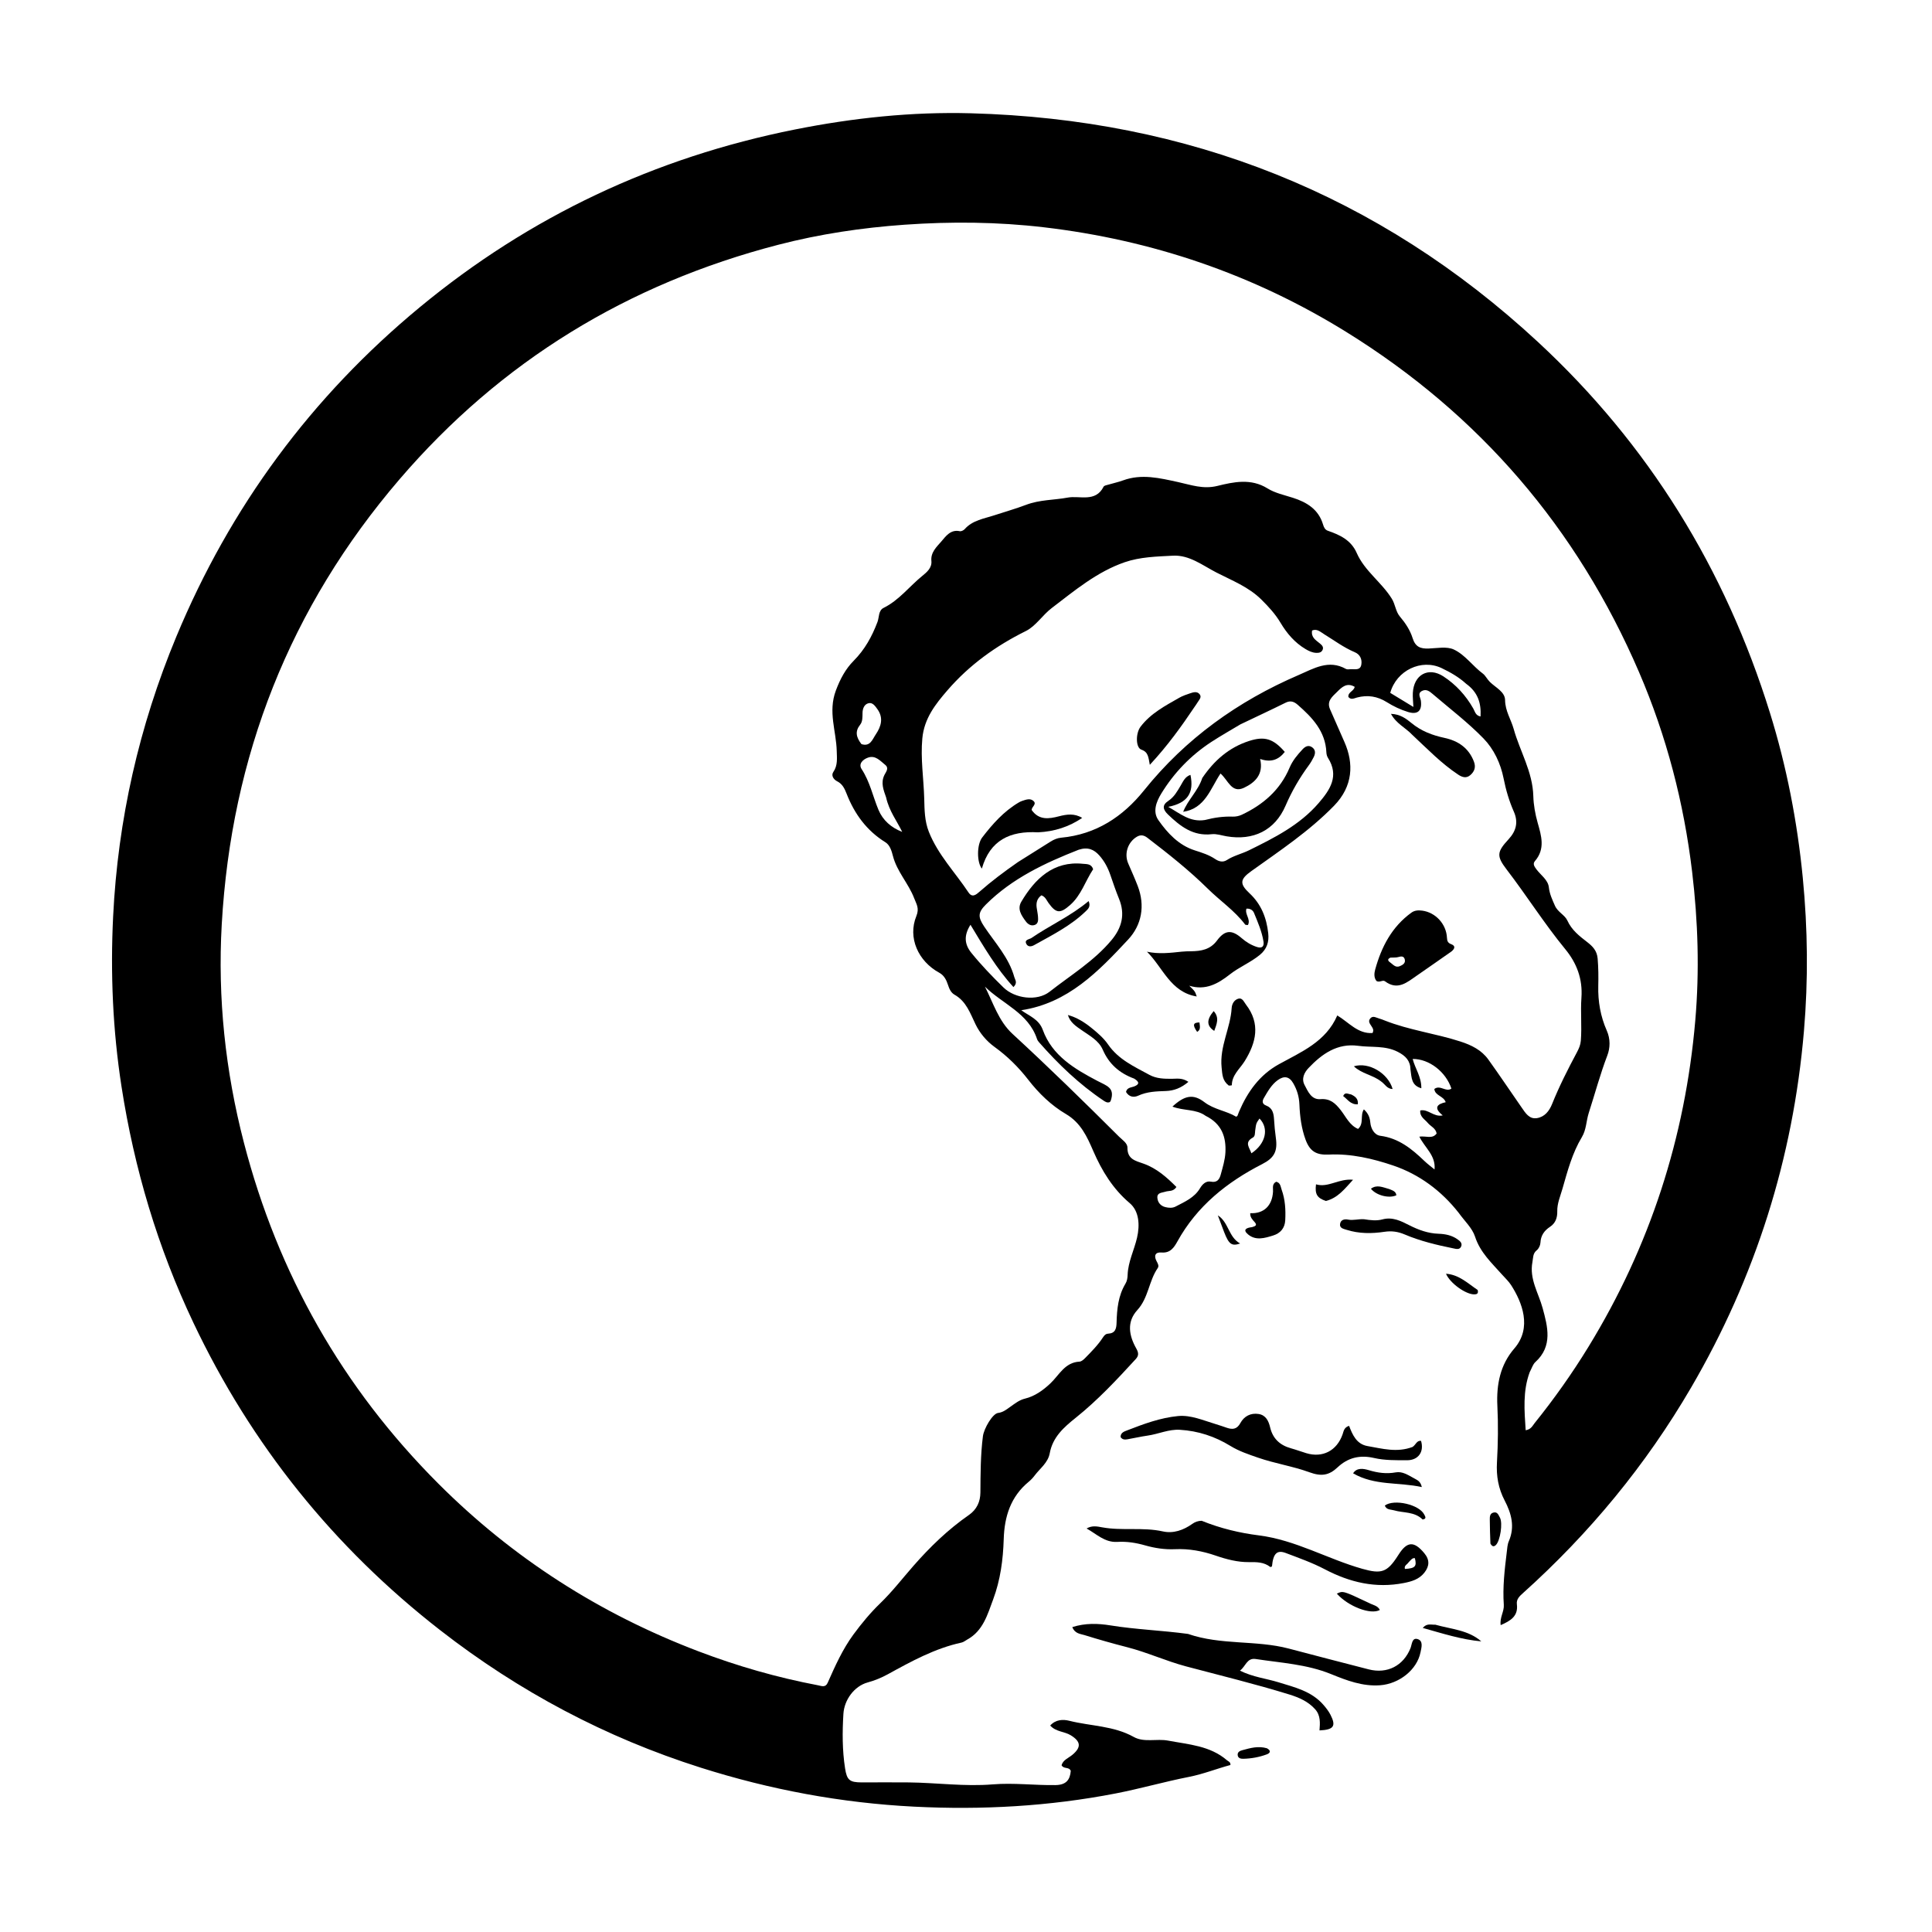 <svg version="1.1" id="Layer_1" xmlns="http://www.w3.org/2000/svg" xmlns:xlink="http://www.w3.org/1999/xlink" x="0px" y="0px"
	 width="100%" viewBox="0 0 1024 1024" enable-background="new 0 0 1024 1024" xml:space="preserve">
<path fill="#000000" opacity="1" stroke="none" 
	d="
M773.155,642.848 
	C763.841,630.972 752.059,622.382 738.474,617.768 
	C727.662,614.096 716.069,611.367 704.244,611.945 
	C697.645,612.268 694.245,610.2 691.979,604.047 
	C689.775,598.058 688.972,591.691 688.721,585.448 
	C688.55,581.199 687.447,577.641 685.459,574.173 
	C683.369,570.527 680.595,570.03 677.172,572.536 
	C673.848,574.97 671.915,578.514 669.89,581.957 
	C668.905,583.632 668.932,585.145 671.09,585.963 
	C674.464,587.243 675.071,590.066 675.267,593.229 
	C675.471,596.546 675.768,599.866 676.231,603.155 
	C677.237,610.295 675.323,613.755 668.994,616.994 
	C650.298,626.56 634.411,639.241 624.051,657.989 
	C622.259,661.231 620.265,664.234 615.651,663.847 
	C612.402,663.574 611.462,665.455 612.949,668.336 
	C613.579,669.556 614.445,670.901 613.631,672.081 
	C608.89,678.944 608.718,687.91 602.824,694.344 
	C597.023,700.678 598.427,707.97 602.246,714.715 
	C603.601,717.107 603.571,718.595 601.925,720.389 
	C591.909,731.314 581.781,742.156 570.186,751.432 
	C563.812,756.532 557.951,761.7 556.386,770.253 
	C555.459,775.32 551.208,778.273 548.347,782.1 
	C547.456,783.292 546.399,784.407 545.25,785.354 
	C535.643,793.272 532.358,803.788 531.99,815.83 
	C531.659,826.67 530.226,837.462 526.405,847.686 
	C523.408,855.707 521.094,864.351 512.702,868.975 
	C511.685,869.536 510.722,870.364 509.633,870.6 
	C495.478,873.662 482.992,880.571 470.481,887.436 
	C467.115,889.283 463.606,890.704 459.868,891.734 
	C452.757,893.695 447.487,900.956 447.027,908.341 
	C446.426,918.009 446.412,927.643 447.899,937.23 
	C448.88,943.548 450.344,944.708 456.786,944.711 
	C465.119,944.715 473.452,944.618 481.784,944.717 
	C496.568,944.894 511.341,946.973 526.113,945.762 
	C537.27,944.847 548.321,946.299 559.431,946.136 
	C565.072,946.053 567.146,943.382 567.53,938.575 
	C566.543,936.28 563.8,937.796 562.65,935.609 
	C563.424,932.796 566.298,931.826 568.373,930.098 
	C573.242,926.043 572.854,922.994 567.494,919.716 
	C564.129,917.657 559.674,917.964 556.631,914.565 
	C559.595,911.3 563.46,911.225 566.795,912.061 
	C578.163,914.91 590.24,914.661 600.942,920.633 
	C606.406,923.682 613.038,921.413 619.134,922.566 
	C630.072,924.636 641.363,925.243 650.354,933.004 
	C651.068,933.62 652.259,933.814 652.153,935.485 
	C644.875,937.427 637.877,940.275 630.182,941.787 
	C617.208,944.337 604.412,948.025 591.385,950.555 
	C556.058,957.414 520.458,959.38 484.503,957.565 
	C445.842,955.613 408.199,948.563 371.404,936.896 
	C321.034,920.925 275.026,896.493 233.335,864.054 
	C176.84,820.097 133.173,765.741 102.5,701.065 
	C83.62,661.257 71.156,619.487 64.401,575.9 
	C59.761,545.953 58.479,515.871 59.96,485.756 
	C62.48,434.489 73.694,385 93.409,337.543 
	C122.021,268.67 165.036,210.344 222.502,162.834 
	C280.777,114.656 347.179,83.416 421.337,68.633 
	C452.128,62.495 483.239,59.188 514.595,60.038 
	C629.793,63.161 730.494,102.786 815.24,181.34 
	C873.853,235.671 914.411,301.544 938.095,377.769 
	C946.949,406.266 952.605,435.455 955.51,465.216 
	C958.158,492.338 958.428,519.473 956.121,546.537 
	C950.377,613.912 930.446,676.925 896.347,735.394 
	C872.392,776.47 842.501,812.684 807.152,844.431 
	C805.349,846.05 803.647,847.627 803.976,850.275 
	C804.761,856.58 800.686,859.061 795.39,861.35 
	C794.799,857.302 797.3,854.167 797.046,850.563 
	C796.388,841.225 797.487,831.944 798.616,822.687 
	C798.857,820.713 798.956,818.612 799.726,816.83 
	C803.027,809.185 801.062,802.13 797.5,795.304 
	C794.167,788.914 793.007,782.318 793.42,775.078 
	C793.988,765.11 794.129,755.07 793.636,745.101 
	C793.076,733.78 795.192,723.298 802.614,714.737 
	C812.22,703.656 806.657,690.114 800.977,681.224 
	C799.646,679.142 797.763,677.409 796.104,675.541 
	C790.62,669.363 784.53,663.842 781.795,655.423 
	C780.323,650.892 776.263,647.201 773.155,642.848 
M810.747,727.339 
	C807.06,737.379 807.947,747.614 808.638,758.063 
	C811.542,757.574 812.25,755.689 813.354,754.318 
	C823.71,741.456 833.234,728.007 841.866,713.922 
	C874.468,660.725 893.193,602.934 898.534,540.871 
	C900.794,514.609 900,488.331 896.864,462.095 
	C892.486,425.47 883.305,390.138 868.75,356.304 
	C835.897,279.936 784.129,219.637 713.427,175.866 
	C664.251,145.422 610.676,127.197 553.27,120.466 
	C528.747,117.59 504.128,117.361 479.455,119.102 
	C456.799,120.702 434.433,124.044 412.498,129.735 
	C332.789,150.416 265.45,191.436 211.77,254.023 
	C153.597,321.846 122.585,400.88 117.53,489.913 
	C115.31,528.998 119.423,567.668 129.287,605.673 
	C147.324,675.168 181.516,735.466 232.224,786.247 
	C271.761,825.84 317.948,855.359 370.238,875.244 
	C390.808,883.066 411.914,889.137 433.559,893.236 
	C435.408,893.586 437.492,894.61 438.685,891.916 
	C442.617,883.043 446.563,874.181 452.359,866.292 
	C456.64,860.463 461.41,854.726 466.42,849.893 
	C472.865,843.677 478.262,836.657 484.054,830.038 
	C492.947,819.876 502.485,810.662 513.53,802.983 
	C517.749,800.05 519.593,795.897 519.631,791.075 
	C519.71,781.108 519.691,771.157 520.965,761.239 
	C521.484,757.19 526.055,749.268 528.991,748.896 
	C531.71,748.551 533.457,747.049 535.505,745.613 
	C537.911,743.927 540.206,742.038 543.27,741.298 
	C548.508,740.032 552.862,736.861 556.675,733.279 
	C561.423,728.819 564.326,722.103 572.156,721.692 
	C573.163,721.639 574.273,720.681 575.064,719.876 
	C578.492,716.388 581.954,712.908 584.635,708.783 
	C585.329,707.716 586.084,706.941 587.346,706.873 
	C591.178,706.666 591.724,704.181 591.808,701.001 
	C591.997,693.849 592.683,686.761 596.496,680.421 
	C597.392,678.932 597.609,677.342 597.67,675.645 
	C597.92,668.76 601.139,662.579 602.662,655.977 
	C604.206,649.287 603.772,641.906 598.783,637.689 
	C589.894,630.176 584.029,620.611 579.453,610.061 
	C576.157,602.463 572.861,595.103 564.964,590.46 
	C557.167,585.877 550.568,579.48 544.945,572.23 
	C539.818,565.619 533.95,559.822 527.108,554.876 
	C522.885,551.824 519.329,547.601 517.057,542.908 
	C514.186,536.977 512.147,530.739 505.898,527.2 
	C504.05,526.154 503.123,524.125 502.42,521.924 
	C501.63,519.452 500.376,516.954 497.855,515.584 
	C486.609,509.47 481.025,496.96 485.683,485.546 
	C487.379,481.39 485.742,479.248 484.533,476.085 
	C481.531,468.238 475.42,462.02 473.272,453.696 
	C472.613,451.142 471.718,447.93 469.317,446.443 
	C459.326,440.256 452.873,431.362 448.693,420.625 
	C447.639,417.919 446.488,415.498 443.691,414.091 
	C441.756,413.118 440.423,410.992 441.672,409.174 
	C444.103,405.634 443.576,401.854 443.488,398.093 
	C443.24,387.46 438.784,377.326 443.023,366 
	C445.339,359.81 448.177,354.547 452.436,350.258 
	C458.381,344.273 462.152,337.386 465.079,329.67 
	C466.033,327.155 465.51,323.584 468.328,322.192 
	C476.544,318.132 481.997,310.782 488.901,305.18 
	C491.057,303.43 494.028,301.006 493.659,297.364 
	C493.191,292.74 496.465,289.851 498.9,287.017 
	C501.254,284.279 503.793,280.503 508.693,281.542 
	C509.473,281.708 510.74,281.095 511.321,280.436 
	C515.473,275.724 521.644,274.887 526.979,273.125 
	C532.495,271.302 538.392,269.648 543.667,267.634 
	C551.153,264.777 558.559,265.108 565.919,263.729 
	C572.227,262.547 580.639,266.44 584.918,257.973 
	C585.253,257.309 586.648,257.12 587.589,256.836 
	C590.12,256.073 592.73,255.536 595.206,254.628 
	C605.105,250.993 614.708,253.402 624.462,255.522 
	C631.218,256.99 637.625,259.414 645.227,257.548 
	C653.812,255.44 663.022,253.398 671.811,258.869 
	C675.796,261.349 680.722,262.38 685.292,263.846 
	C692.711,266.226 698.838,269.997 701.228,277.953 
	C701.693,279.503 702.267,280.79 703.831,281.327 
	C710.247,283.526 716.125,286.314 719.086,293.08 
	C723.279,302.658 732.28,308.595 737.684,317.324 
	C739.57,320.372 739.697,324.095 741.973,326.777 
	C744.885,330.209 747.415,334.029 748.69,338.154 
	C750.163,342.92 752.906,343.889 757.217,343.735 
	C761.702,343.574 766.827,342.518 770.553,344.253 
	C776.562,347.053 780.581,353.074 786.033,357.097 
	C787.249,357.994 788.257,360.048 789.671,361.445 
	C792.682,364.42 797.665,366.654 797.723,371.079 
	C797.799,376.888 800.874,381.296 802.289,386.377 
	C805.599,398.254 812.351,409.03 812.692,421.971 
	C812.811,426.449 813.666,431.419 814.989,436.074 
	C816.926,442.892 819.141,449.928 813.554,456.38 
	C812.304,457.823 813.158,459.18 814.323,460.739 
	C816.653,463.854 820.483,466.342 820.921,470.288 
	C821.323,473.921 822.75,476.825 824.131,480.009 
	C825.625,483.455 829.38,484.94 830.711,487.859 
	C833.07,493.032 837.098,496.111 841.294,499.359 
	C844.098,501.531 846.436,503.872 846.788,508.073 
	C847.194,512.911 847.236,517.725 847.117,522.525 
	C846.912,530.808 848.301,538.729 851.637,546.265 
	C853.595,550.688 853.451,555.405 851.912,559.43 
	C848.093,569.416 845.36,579.717 842.082,589.854 
	C840.717,594.075 840.823,598.715 838.435,602.68 
	C833.333,611.153 830.835,620.627 828.149,630.01 
	C827.018,633.962 825.287,637.866 825.383,642.021 
	C825.464,645.545 824.378,648.354 821.587,650.202 
	C818.43,652.293 816.658,654.845 816.458,658.704 
	C816.387,660.074 815.579,661.799 814.529,662.643 
	C812.365,664.381 812.655,666.619 812.223,668.892 
	C810.506,677.921 815.435,685.262 817.64,693.369 
	C820.265,703.018 823.122,713.474 813.769,721.928 
	C812.489,723.084 811.937,725.046 810.747,727.339 
M638.999,591.412 
	C633.94,587.711 627.335,588.836 621.412,586.521 
	C627.839,580.577 632.429,579.639 638.344,584.155 
	C643.565,588.141 649.974,588.729 655.183,591.882 
	C655.595,591.621 655.811,591.563 655.863,591.438 
	C656.177,590.679 656.424,589.892 656.748,589.138 
	C661.252,578.653 667.594,569.733 677.85,564.067 
	C689.749,557.493 702.727,552.201 708.788,538.207 
	C714.884,541.845 719.7,548.072 727.469,547.519 
	C728.2,545.985 727.703,545.278 727.316,544.549 
	C726.497,543.009 724.656,541.505 726.37,539.676 
	C727.778,538.174 729.501,539.44 731.049,539.853 
	C732.011,540.11 732.943,540.494 733.871,540.862 
	C746.869,546.017 760.82,547.738 774.07,552.032 
	C779.962,553.942 785.24,556.543 788.864,561.592 
	C794.884,569.976 800.623,578.561 806.521,587.034 
	C808.524,589.913 810.54,593.312 814.658,592.625 
	C818.723,591.947 821.131,588.9 822.654,585.113 
	C826.445,575.688 831.045,566.642 835.824,557.691 
	C836.862,555.747 837.688,553.851 837.868,551.618 
	C838.479,544.028 837.647,536.389 838.189,528.858 
	C838.909,518.852 835.681,510.455 829.629,503.086 
	C818.513,489.552 809.19,474.726 798.55,460.85 
	C793.049,453.678 793.417,451.503 799.584,444.818 
	C803.694,440.363 804.782,435.656 802.367,430.194 
	C799.862,424.531 798.146,418.677 796.941,412.593 
	C795.357,404.598 791.78,397.042 786.282,391.392 
	C777.956,382.838 768.345,375.531 759.238,367.742 
	C757.724,366.447 756.008,365.101 753.828,366.144 
	C751.096,367.451 752.842,369.563 753.087,371.378 
	C753.814,376.769 751.394,378.933 746.3,377.373 
	C742.297,376.148 738.532,374.348 734.999,372.133 
	C730.052,369.03 724.851,368.209 719.21,369.711 
	C717.726,370.107 716.048,371.107 714.675,369.41 
	C714.373,366.79 717.601,366.37 718.01,364.027 
	C713.881,361.618 711.202,364.189 708.792,366.61 
	C706.298,369.116 702.981,371.511 704.973,375.978 
	C707.545,381.749 710.058,387.545 712.602,393.329 
	C717.587,404.662 717.172,416.717 707.066,427.073 
	C693.87,440.595 678.399,450.858 663.244,461.694 
	C657.246,465.983 656.839,468.389 662.247,473.432 
	C668.484,479.247 671.283,486.454 672.184,494.619 
	C672.685,499.159 671.533,503.013 667.724,506.128 
	C662.776,510.175 656.778,512.566 651.841,516.46 
	C645.444,521.506 638.916,525.073 630.332,522.46 
	C633.379,525.436 633.379,525.436 634.29,528.152 
	C620.35,525.863 616.378,512.78 607.921,504.426 
	C614.195,505.777 620.244,505.054 626.3,504.405 
	C627.948,504.228 629.616,504.206 631.276,504.187 
	C636.624,504.125 641.459,503.332 645.039,498.494 
	C649.172,492.907 652.819,492.648 658.054,497.194 
	C660.504,499.321 663.11,500.906 666.161,501.907 
	C668.985,502.833 670.081,501.538 669.673,498.995 
	C668.825,493.705 666.668,488.796 664.656,483.877 
	C664.025,482.335 662.507,481.46 660.636,481.603 
	C659.643,484.616 663.057,487.181 661.427,490.29 
	C660.865,490.204 660.167,490.305 659.961,490.034 
	C654.38,482.653 646.681,477.474 640.174,471.05 
	C630.223,461.226 619.233,452.54 608.131,444.032 
	C606.43,442.728 604.673,442.254 602.6,443.472 
	C597.777,446.307 595.729,452.437 597.969,457.63 
	C599.682,461.603 601.469,465.549 603.018,469.585 
	C607.03,480.04 605.127,490.271 597.951,497.973 
	C582.217,514.864 566.04,531.715 541.291,535.438 
	C545.443,538.462 550.633,540.164 552.694,545.847 
	C557.686,559.61 569.672,566.599 581.546,572.848 
	C586.596,575.506 591.016,576.485 588.747,583.292 
	C588.648,583.589 588.421,583.842 588.26,584.106 
	C586.988,584.667 585.947,584.04 584.996,583.403 
	C572.051,574.735 560.923,564.049 550.681,552.388 
	C550.248,551.895 549.842,551.307 549.639,550.693 
	C545.07,536.862 531.344,532.143 522.03,522.927 
	C526.461,531.602 529.246,541.159 536.666,547.993 
	C555.9,565.708 574.598,583.98 593.107,602.446 
	C594.864,604.199 597.589,605.847 597.564,608.279 
	C597.5,614.45 601.832,615.249 606.155,616.782 
	C613.12,619.253 618.471,624.058 623.529,629.132 
	C621.801,631.734 619.509,631.002 617.696,631.618 
	C615.901,632.229 613.225,632.043 613.428,634.844 
	C613.605,637.293 615.125,639.175 617.687,639.801 
	C619.493,640.242 621.411,640.378 623.081,639.503 
	C627.926,636.964 633.066,634.811 636.067,629.747 
	C637.297,627.672 639.215,625.798 641.707,626.291 
	C645.171,626.976 646.353,625.014 647.032,622.503 
	C648.07,618.66 649.289,614.75 649.496,610.82 
	C649.922,602.723 647.647,595.685 638.999,591.412 
M539.508,456.942 
	C545.289,453.308 551.062,449.663 556.853,446.047 
	C558.562,444.981 560.391,444.187 562.433,443.996 
	C580.848,442.281 595.119,432.922 606.333,418.951 
	C628.435,391.419 656.16,371.608 688.356,357.752 
	C696.288,354.339 704.207,349.402 713.353,354.539 
	C714.002,354.904 714.997,354.747 715.821,354.691 
	C718.019,354.544 720.985,355.53 721.532,352.246 
	C721.996,349.456 720.908,346.888 718.061,345.687 
	C712.179,343.205 707.112,339.382 701.721,336.084 
	C699.882,334.958 698.068,333.081 695.439,334.176 
	C694.785,337.884 697.456,339.305 699.597,341.079 
	C700.638,341.942 701.683,342.937 700.992,344.469 
	C700.347,345.899 698.966,346.086 697.589,346.027 
	C695.532,345.94 693.726,345.065 691.997,344.041 
	C686.252,340.637 682.059,335.71 678.698,330.067 
	C675.941,325.437 672.387,321.58 668.573,317.798 
	C661.75,311.034 652.94,307.674 644.712,303.439 
	C637.401,299.675 630.368,294.056 621.701,294.521 
	C613.125,294.98 604.294,295.167 596.084,298.002 
	C581.371,303.081 569.551,313.055 557.4,322.312 
	C552.553,326.004 548.997,331.848 543.735,334.455 
	C527.821,342.341 513.778,352.443 502.205,365.829 
	C495.806,373.23 489.829,380.751 488.846,391.43 
	C487.859,402.163 489.572,412.647 489.859,423.243 
	C490.018,429.158 490.017,435.122 492.329,440.926 
	C497.175,453.09 506.251,462.373 513.32,473.013 
	C515.279,475.963 517.375,474.2 519.166,472.625 
	C525.43,467.117 532.081,462.118 539.508,456.942 
M657.422,383.939 
	C652.292,387.028 647.062,389.964 642.052,393.235 
	C631.169,400.339 622.303,409.51 615.525,420.575 
	C612.872,424.905 610.808,430.184 613.98,434.7 
	C618.854,441.639 624.765,447.988 633.205,450.697 
	C637.035,451.926 640.762,453.072 644.125,455.345 
	C645.969,456.592 648.156,457.207 650.241,455.854 
	C653.892,453.486 658.18,452.546 661.963,450.684 
	C675.384,444.076 688.846,437.332 698.885,425.68 
	C704.967,418.621 709.937,411.285 703.837,401.658 
	C703.326,400.851 703.054,399.773 703.012,398.806 
	C702.521,387.611 695.569,380.323 687.797,373.536 
	C685.943,371.917 684.026,371.142 681.448,372.42 
	C673.713,376.257 665.874,379.886 657.422,383.939 
M571.702,450.386 
	C553.813,457.421 536.547,465.508 522.643,479.308 
	C518.338,483.582 518.2,485.928 521.618,491.054 
	C527.409,499.739 534.753,507.511 537.624,517.935 
	C538.031,519.413 539.492,520.865 537.15,523.172 
	C528.123,513.302 521.455,501.875 514.371,490.148 
	C510.726,495.909 511.208,500.561 514.861,505.069 
	C520.112,511.55 525.896,517.547 531.844,523.366 
	C537.919,529.31 549.713,530.811 556.302,525.639 
	C567.532,516.824 579.932,509.356 589.21,498.176 
	C594.647,491.625 596.441,484.536 593.114,476.401 
	C591.416,472.249 589.972,467.99 588.514,463.745 
	C587.199,459.917 585.362,456.432 582.651,453.393 
	C579.857,450.262 576.617,448.777 571.702,450.386 
M747.592,566.916 
	C747.513,562.222 745.03,559.638 740.865,557.503 
	C734.105,554.039 726.862,555.261 719.87,554.304 
	C708.846,552.796 700.721,558.536 693.61,566.012 
	C691.253,568.49 689.664,571.704 691.475,575.128 
	C693.305,578.588 695.067,582.953 699.895,582.573 
	C705.027,582.169 707.743,584.744 710.588,588.359 
	C713.356,591.876 715.255,596.395 719.795,598.352 
	C723.06,595.51 720.774,591.16 722.882,587.999 
	C725.208,590.086 726.047,592.293 726.285,594.898 
	C726.597,598.315 728.498,601.585 731.626,601.997 
	C741.348,603.276 748.262,608.909 754.91,615.296 
	C756.608,616.927 758.522,618.333 760.337,619.842 
	C761.045,612.398 755.206,608.365 752.281,602.445 
	C755.868,601.943 759.152,603.869 761.444,600.79 
	C760.977,597.938 758.287,597.029 756.756,595.171 
	C755.17,593.246 752.448,591.955 752.768,588.569 
	C757.007,587.653 759.858,592.23 764.674,591.179 
	C759.626,587.135 761.734,585.162 766.252,584.191 
	C765.128,580.823 760.555,580.792 760.228,577.187 
	C763.322,574.788 766.374,579.071 769.276,576.974 
	C766.313,568.032 757.435,561.196 748.755,561.269 
	C749.997,566.312 753.423,570.699 753.334,576.803 
	C748.075,575.309 748.185,571.325 747.592,566.916 
M777.095,362.419 
	C773.236,358.903 768.762,356.34 764.085,354.112 
	C753.365,349.006 740.131,355.338 736.858,367.236 
	C740.75,369.602 744.674,371.988 749.127,374.694 
	C749,371.82 748.717,369.544 748.831,367.287 
	C749.319,357.594 757.071,353.31 765.021,358.496 
	C771.66,362.828 776.915,368.588 780.857,375.519 
	C781.748,377.085 782.07,379.289 784.728,379.743 
	C785.101,372.712 783.37,366.961 777.095,362.419 
M469.666,422.679 
	C468.316,418.761 466.673,414.91 468.797,410.683 
	C469.62,409.044 471.357,407.131 469.139,405.359 
	C466.481,403.237 463.995,400.139 460.002,401.57 
	C457.326,402.529 454.858,404.871 456.686,407.653 
	C461.067,414.321 462.609,422.008 465.581,429.166 
	C467.903,434.758 472.348,438.678 478.184,440.919 
	C475.338,435.018 471.263,429.883 469.666,422.679 
M456.586,394.402 
	C461.289,395.893 462.398,391.875 464.188,389.231 
	C467.049,385.006 468.378,380.487 465.013,375.824 
	C463.852,374.217 462.488,372.176 460.332,372.721 
	C458.078,373.291 457.207,375.516 457.158,377.846 
	C457.111,380.02 457.254,382.414 455.904,384.104 
	C453.112,387.604 453.727,390.697 456.586,394.402 
M665.258,599.334 
	C665.107,600.642 665.296,602.251 664.004,602.957 
	C659.339,605.507 662.315,608.294 663.265,611.28 
	C670.921,606.209 672.695,598.045 667.564,592.847 
	C665.785,595.364 665.785,595.364 665.258,599.334 
z"/>
<path fill="#000000" opacity="1" stroke="none" 
	d="
M629.657,866.008 
	C647.248,872.078 665.702,869.198 683.071,873.776 
	C697.185,877.495 711.309,881.18 725.448,884.804 
	C735.301,887.329 743.872,882.859 747.599,873.534 
	C748.382,871.576 748.348,867.844 751.348,868.743 
	C754.535,869.698 753.384,873.356 752.893,875.786 
	C751.014,885.064 741.601,892.454 731.519,893.221 
	C722.187,893.93 713.699,890.642 705.456,887.291 
	C692.583,882.058 678.978,881.375 665.573,879.312 
	C660.873,878.589 660.35,883.098 657.204,885.479 
	C664.16,888.928 671.118,889.632 677.648,891.651 
	C686.246,894.309 695.094,896.347 701.372,903.533 
	C702.783,905.149 704.158,906.882 705.136,908.775 
	C708.28,914.862 706.969,916.816 699.364,917.153 
	C699.673,913.228 699.979,909.229 697.094,905.987 
	C693.414,901.852 688.609,899.741 683.443,898.141 
	C665.331,892.534 646.911,888.079 628.601,883.206 
	C618.018,880.389 607.971,875.747 597.308,873.022 
	C589.745,871.09 582.226,868.951 574.773,866.63 
	C572.615,865.958 569.76,865.935 568.34,862.401 
	C575.239,860.184 582.018,860.434 588.609,861.5 
	C602.082,863.677 615.722,864.132 629.657,866.008 
z"/>
<path fill="#000000" opacity="1" stroke="none" 
	d="
M636.954,806.061 
	C646.919,810.108 657.089,812.504 667.189,813.779 
	C686.727,816.246 703.577,826.281 722.08,831.51 
	C732.076,834.335 735.2,833.433 740.772,824.762 
	C740.952,824.481 741.139,824.206 741.318,823.925 
	C745.805,816.877 749.496,816.744 754.871,823.177 
	C757.846,826.738 757.674,830.07 754.953,833.537 
	C752.19,837.058 748.278,838.207 744.09,839.031 
	C729.167,841.967 715.463,838.726 702.186,831.757 
	C695.593,828.297 688.483,825.778 681.494,823.132 
	C676.791,821.351 674.797,823.436 674.172,830.22 
	C673.873,830.339 673.426,830.643 673.294,830.541 
	C669.871,827.879 666.112,827.918 661.886,827.957 
	C655.962,828.012 650.05,826.475 644.327,824.503 
	C637.364,822.104 630.196,820.762 622.744,821.105 
	C617.388,821.352 612.07,820.549 606.938,819.083 
	C602.074,817.694 597.224,816.935 592.166,817.235 
	C585.529,817.629 581.154,813.008 575.922,810.14 
	C578.794,808.399 581.691,809.068 584.195,809.524 
	C594.846,811.464 605.707,809.316 616.36,811.683 
	C621.873,812.908 627.235,811.039 631.923,807.699 
	C633.293,806.723 634.828,806.068 636.954,806.061 
M746.63,828.003 
	C745.939,829.164 744.093,829.703 744.627,831.574 
	C750.063,831.268 751.028,830.212 749.914,825.862 
	C748.523,825.657 747.892,826.754 746.63,828.003 
z"/>
<path fill="#000000" opacity="1" stroke="none" 
	d="
M748.68,766.914 
	C750.431,765.786 750.863,763.398 753.174,763.671 
	C754.914,769.443 751.796,773.976 745.725,773.964 
	C739.909,773.952 733.921,774.07 728.322,772.774 
	C720.7,771.01 714.366,772.617 708.943,777.725 
	C704.346,782.055 700.302,782.622 693.996,780.322 
	C685.214,777.12 675.769,775.707 666.796,772.598 
	C661.729,770.842 656.707,769.175 652.174,766.391 
	C643.91,761.314 635.026,758.4 625.361,757.819 
	C619.417,757.461 614.006,760.093 608.263,760.898 
	C604.656,761.403 601.098,762.253 597.504,762.864 
	C596.184,763.088 594.814,763.089 593.932,761.637 
	C593.926,759.284 595.917,758.706 597.509,758.088 
	C606.208,754.71 615.031,751.443 624.342,750.541 
	C631.218,749.875 637.696,752.834 644.22,754.766 
	C646.291,755.38 648.328,756.111 650.378,756.799 
	C653.408,757.815 655.669,757.471 657.432,754.24 
	C659.414,750.606 662.896,748.782 667.099,749.445 
	C670.947,750.052 672.394,753.151 673.2,756.556 
	C674.61,762.512 678.413,766.014 684.21,767.621 
	C686.934,768.377 689.592,769.368 692.297,770.194 
	C700.975,772.844 708.529,768.946 711.592,760.256 
	C712.183,758.581 712.292,756.594 715.044,755.718 
	C716.857,760.502 719.017,765.441 724.818,766.446 
	C732.615,767.798 740.437,770.036 748.68,766.914 
z"/>
<path fill="#000000" opacity="1" stroke="none" 
	d="
M722.88,646.209 
	C726.448,646.77 729.692,647.133 732.731,646.304 
	C738.056,644.853 742.597,647.184 746.84,649.345 
	C751.852,651.897 756.855,653.719 762.439,653.912 
	C766.001,654.035 769.41,654.701 772.368,656.768 
	C773.697,657.697 775.327,658.865 774.373,660.805 
	C773.546,662.487 771.816,661.969 770.354,661.672 
	C761.542,659.887 752.808,657.806 744.5,654.282 
	C741.047,652.817 737.671,652.294 733.845,652.87 
	C727.077,653.889 720.232,653.926 713.58,651.787 
	C712.036,651.291 709.956,650.939 710.259,648.756 
	C710.577,646.465 712.587,646.025 714.508,646.413 
	C717.211,646.96 719.805,646.058 722.88,646.209 
z"/>
<path fill="#000000" opacity="1" stroke="none" 
	d="
M663.577,650.414 
	C665.275,649.92 666.559,649.472 664.977,647.727 
	C663.773,646.399 662.498,645.065 662.654,643.011 
	C669.824,643.378 674.29,639.059 674.727,631.613 
	C674.836,629.754 674.064,627.538 676.415,626.343 
	C678.701,626.902 678.706,628.914 679.307,630.584 
	C681.199,635.846 681.488,641.286 681.202,646.788 
	C680.986,650.938 678.626,653.646 674.834,654.826 
	C670.394,656.209 665.633,657.694 661.523,654.283 
	C658.535,651.805 660.51,650.747 663.577,650.414 
z"/>
<path fill="#000000" opacity="1" stroke="none" 
	d="
M749.395,783.475 
	C751.1,784.495 752.858,784.915 753.596,788.175 
	C741.17,785.483 728.574,787.521 717.174,780.89 
	C719.106,777.788 722.611,778.352 725.522,779.229 
	C730.255,780.655 734.858,781.278 739.748,780.392 
	C743.252,779.757 746.151,781.709 749.395,783.475 
z"/>
<path fill="#000000" opacity="1" stroke="none" 
	d="
M702.768,636.542 
	C698.057,634.968 696.848,632.888 697.514,627.722 
	C703.979,629.674 709.527,624.549 717.147,625.298 
	C712.613,630.209 709.181,634.865 702.768,636.542 
z"/>
<path fill="#000000" opacity="1" stroke="none" 
	d="
M760.709,861.108 
	C769.298,863.541 778.189,863.917 785.119,869.968 
	C774.581,869.002 764.651,865.795 754.077,862.831 
	C756.35,860.196 758.442,861.253 760.709,861.108 
z"/>
<path fill="#000000" opacity="1" stroke="none" 
	d="
M725.394,849.511 
	C727.656,850.772 730.222,850.932 731.347,853.317 
	C726.512,856.028 714.579,851.445 708.541,844.654 
	C711.836,843.11 711.836,843.11 725.394,849.511 
z"/>
<path fill="#000000" opacity="1" stroke="none" 
	d="
M789.954,818.134 
	C789.759,813.618 789.662,809.498 789.623,805.377 
	C789.608,803.874 789.667,802.233 791.455,801.72 
	C793.662,801.086 794.221,802.979 794.995,804.382 
	C796.575,807.245 795.154,816.616 792.873,818.862 
	C791.758,819.958 790.878,819.736 789.954,818.134 
z"/>
<path fill="#000000" opacity="1" stroke="none" 
	d="
M754.03,805.364 
	C749.622,801.067 743.874,801.978 738.896,800.514 
	C737.053,799.972 734.847,800.328 733.976,797.97 
	C738.938,794.343 752.358,797.454 754.927,802.828 
	C755.377,803.771 756.313,805.005 754.03,805.364 
z"/>
<path fill="#000000" opacity="1" stroke="none" 
	d="
M671.49,926.616 
	C674.125,928.062 672.92,929.291 671.441,929.841 
	C667.424,931.336 663.21,932.101 658.915,932.19 
	C657.581,932.217 656.12,931.868 655.993,930.181 
	C655.868,928.535 657.235,927.97 658.527,927.622 
	C662.661,926.51 666.797,925.257 671.49,926.616 
z"/>
<path fill="#000000" opacity="1" stroke="none" 
	d="
M783.194,683.714 
	C783.722,685.711 782.694,686.032 781.374,686.045 
	C776.965,686.089 768.551,680.19 766.411,675.102 
	C773.387,675.624 777.901,680.168 783.194,683.714 
z"/>
<path fill="#000000" opacity="1" stroke="none" 
	d="
M648.836,653.086 
	C647.641,649.868 646.557,647.014 645.474,644.161 
	C651.29,647.836 651.043,655.633 657.299,659.078 
	C652.838,660.624 651.324,659.476 648.836,653.086 
z"/>
<path fill="#000000" opacity="1" stroke="none" 
	d="
M736.335,630.225 
	C738.211,631.002 739.888,631.47 740.093,633.527 
	C736.311,635.321 729.483,633.64 726.617,630.053 
	C729.801,627.684 732.902,629.3 736.335,630.225 
z"/>
<path fill="#000000" opacity="1" stroke="none" 
	d="
M769.28,504.312 
	C762.991,508.69 757.036,512.919 751.011,517.045 
	C745.852,520.577 740.877,525.197 734.062,520.096 
	C732.884,519.215 731.184,520.942 729.566,519.945 
	C728.113,518.168 728.352,515.775 728.877,513.867 
	C732.174,501.884 737.699,491.225 748.08,483.717 
	C749.813,482.463 751.786,482.386 753.827,482.661 
	C760.876,483.607 766.58,489.744 766.923,497.055 
	C767.006,498.815 767.446,499.789 769.127,500.419 
	C771.392,501.268 771.309,502.65 769.28,504.312 
M736.989,507.561 
	C735.382,508.214 735.427,509.145 736.716,510.025 
	C738.276,511.092 739.589,513.071 741.885,512.109 
	C743.397,511.475 745.07,510.567 744.56,508.525 
	C744.073,506.574 742.563,506.844 740.976,507.294 
	C739.913,507.595 738.726,507.461 736.989,507.561 
z"/>
<path fill="#000000" opacity="1" stroke="none" 
	d="
M651.278,575.38 
	C647.906,572.753 647.876,569.68 647.48,565.806 
	C646.337,554.626 652.177,544.967 652.807,534.314 
	C652.943,532.013 654.193,529.932 656.357,529.318 
	C658.483,528.713 659.297,531.02 660.374,532.421 
	C668.194,542.591 665.815,552.57 659.712,562.415 
	C657.168,566.52 652.959,569.719 652.893,575.168 
	C652.892,575.292 652.037,575.406 651.278,575.38 
z"/>
<path fill="#000000" opacity="1" stroke="none" 
	d="
M748.526,389.47 
	C744.964,385.669 740.106,383.636 737.238,378.362 
	C742.173,378.512 745.333,380.953 748.086,383.215 
	C753.297,387.498 759.135,389.706 765.595,391.094 
	C772.776,392.637 778.441,396.379 781.207,403.669 
	C782.33,406.627 781.52,408.864 779.338,410.792 
	C777.176,412.702 774.933,411.93 772.904,410.588 
	C763.965,404.676 756.566,396.969 748.526,389.47 
z"/>
<path fill="#000000" opacity="1" stroke="none" 
	d="
M601.112,571.679 
	C593.226,568.77 587.769,563.894 584.487,556.362 
	C582.337,551.425 577.473,548.944 573.266,545.988 
	C570.307,543.908 567.225,541.988 566.002,537.978 
	C570.716,539.238 574.781,541.817 578.482,544.807 
	C581.705,547.41 584.994,550.226 587.309,553.597 
	C592.797,561.586 601.19,565.313 609.19,569.684 
	C612.969,571.748 617.155,571.82 621.361,571.772 
	C623.919,571.743 626.64,571.226 629.877,573.407 
	C626.074,576.639 622.221,578.117 617.926,578.259 
	C612.912,578.425 607.997,578.569 603.281,580.73 
	C600.878,581.831 598.37,581.39 596.811,578.751 
	C597.343,576.371 599.469,576.474 601.084,575.856 
	C604.02,574.733 603.956,573.401 601.112,571.679 
z"/>
<path fill="#000000" opacity="1" stroke="none" 
	d="
M643.269,535.899 
	C646.471,539.41 644.839,542.83 643.579,546.399 
	C639.521,543.771 639.386,540.511 643.269,535.899 
z"/>
<path fill="#000000" opacity="1" stroke="none" 
	d="
M635.729,541.92 
	C635.978,543.951 636.513,545.789 634.511,546.917 
	C631.997,543.287 632.281,541.965 635.729,541.92 
z"/>
<path fill="#000000" opacity="1" stroke="none" 
	d="
M550.186,441.154 
	C535.363,440.292 524.684,445.338 520.408,460.37 
	C517.74,457.157 517.637,447.731 520.577,443.895 
	C526.036,436.773 532.005,430.048 539.877,425.383 
	C540.446,425.046 541.05,424.737 541.676,424.532 
	C543.731,423.861 546.014,422.887 547.811,424.58 
	C549.682,426.344 546.605,427.691 546.838,429.381 
	C550.711,434.8 555.891,434.05 561.25,432.663 
	C565.365,431.599 569.485,430.981 573.576,433.512 
	C566.581,438.236 558.947,440.721 550.186,441.154 
z"/>
<path fill="#000000" opacity="1" stroke="none" 
	d="
M633.362,374.337 
	C626.171,385.046 618.875,395.211 609.427,405.372 
	C608.653,401.165 608.552,398.573 604.936,397.324 
	C601.903,396.276 601.871,388.673 604.498,385.198 
	C609.871,378.09 617.63,374.057 625.141,369.766 
	C626.859,368.784 628.797,368.159 630.681,367.507 
	C632.426,366.903 634.462,366.27 635.808,367.931 
	C637.146,369.582 635.472,370.99 634.667,372.378 
	C634.333,372.953 633.938,373.493 633.362,374.337 
z"/>
<path fill="#000000" opacity="1" stroke="none" 
	d="
M638.641,434.617 
	C643.749,433.289 648.487,432.662 653.362,432.828 
	C654.965,432.883 656.735,432.513 658.188,431.828 
	C669.525,426.483 678.533,418.684 683.504,406.884 
	C685.095,403.107 687.662,400.088 690.374,397.161 
	C691.66,395.774 693.342,394.731 695.253,395.943 
	C697.318,397.252 697.312,399.24 696.316,401.226 
	C695.572,402.708 694.751,404.178 693.77,405.511 
	C688.829,412.23 684.701,419.308 681.367,427.049 
	C675.723,440.155 664.247,445.673 650.136,443.263 
	C647.513,442.815 644.81,441.853 642.258,442.141 
	C632.357,443.261 625.581,437.969 619.077,431.715 
	C616.329,429.073 615.787,426.741 619.26,424.457 
	C622.316,422.448 623.983,419.396 625.772,416.381 
	C627.073,414.186 628.1,411.636 630.972,410.7 
	C632.956,420.325 629.403,425.606 619.197,427.644 
	C625.513,431.199 630.691,435.904 638.641,434.617 
z"/>
<path fill="#000000" opacity="1" stroke="none" 
	d="
M637.227,412.364 
	C643.58,403 651.442,396.144 662.047,392.729 
	C670.197,390.105 674.829,391.444 680.959,398.528 
	C677.715,402.691 673.624,404.275 667.901,402.264 
	C669.799,410.431 665.217,414.762 659.353,417.534 
	C652.732,420.664 651.013,413.539 646.895,409.98 
	C641.508,418.056 638.748,428.511 627.107,430.281 
	C629.588,423.896 635.013,419.207 637.227,412.364 
z"/>
<path fill="#000000" opacity="1" stroke="none" 
	d="
M579.389,460.712 
	C575.154,467.137 573.06,474.496 567.238,479.627 
	C562.013,484.231 559.838,484.289 555.744,478.614 
	C554.71,477.18 554.108,475.329 551.982,474.537 
	C549.715,476.154 549.108,478.384 549.451,481.004 
	C549.667,482.645 550.048,484.271 550.163,485.918 
	C550.278,487.572 550.374,489.52 548.493,490.222 
	C546.58,490.936 544.88,489.952 543.721,488.384 
	C541.409,485.258 539.002,481.849 541.332,477.915 
	C548.519,465.783 558.34,456.219 573.956,457.827 
	C575.985,458.036 578.434,457.726 579.389,460.712 
z"/>
<path fill="#000000" opacity="1" stroke="none" 
	d="
M546.466,497.301 
	C556.556,490.369 567.54,485.538 576.995,477.583 
	C578.221,480.501 576.707,481.79 575.506,482.955 
	C567.518,490.701 557.648,495.617 548.071,500.956 
	C546.736,501.7 544.979,502.022 544.046,500.416 
	C542.816,498.299 544.83,498.012 546.466,497.301 
z"/>
<path fill="#000000" opacity="1" stroke="none" 
	d="
M731.839,573.059 
	C727.422,569.678 721.752,569.119 717.567,565.162 
	C725.515,562.731 735.731,568.836 738.114,577.182 
	C735.104,577.201 734.055,574.498 731.839,573.059 
z"/>
<path fill="#000000" opacity="1" stroke="none" 
	d="
M716.068,580.052 
	C718.395,581.148 719.968,582.406 719.688,585.285 
	C715.853,585.605 714.266,582.638 711.901,580.936 
	C712.898,578.606 714.452,579.881 716.068,580.052 
z"/>
</svg>